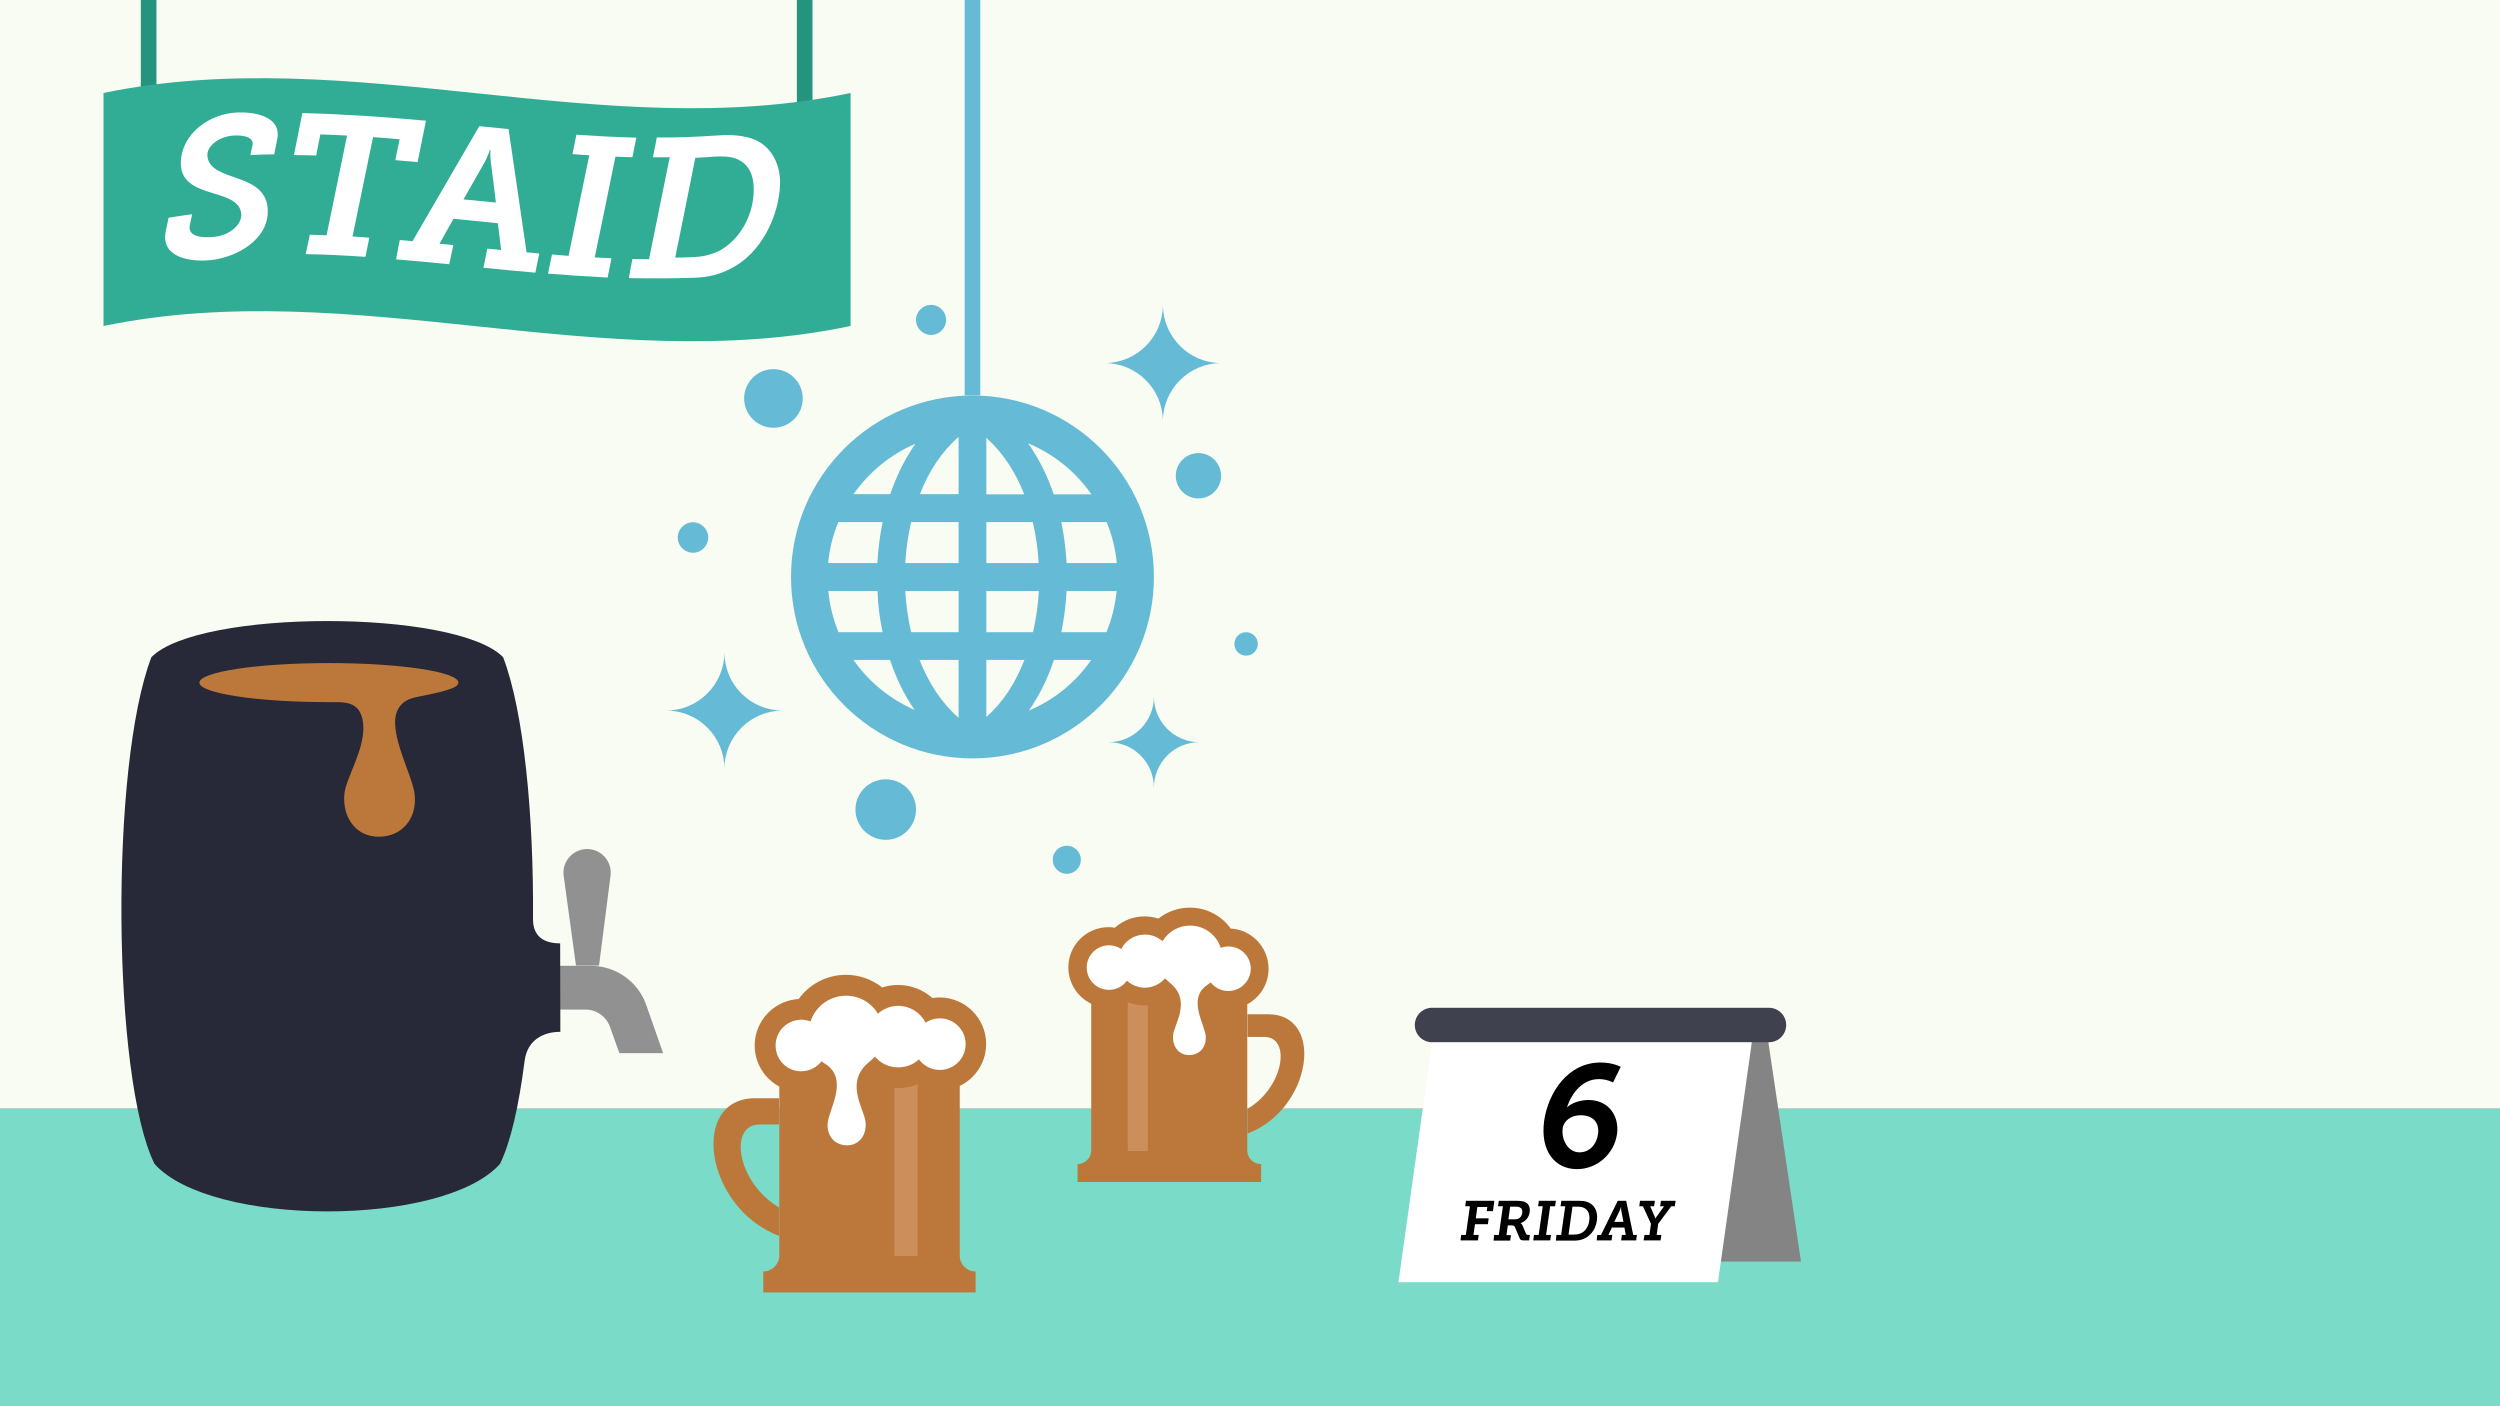 <?xml version="1.0" encoding="utf-8"?>
<!-- Generator: Adobe Illustrator 19.1.0, SVG Export Plug-In . SVG Version: 6.00 Build 0)  -->
<svg version="1.1" id="Layer_1" xmlns="http://www.w3.org/2000/svg" xmlns:xlink="http://www.w3.org/1999/xlink" x="0px" y="0px"
	 viewBox="0 0 1280 720" style="enable-background:new 0 0 1280 720;" xml:space="preserve">
<rect x="0" y="0" width="1280" height="720" fill="#333333" stroke="none"/>
<style type="text/css">
	.st0{fill:#F8FCF2;}
	.st1{fill:none;stroke:#25937E;stroke-width:8;stroke-miterlimit:10;}
	.st2{fill:#FC8738;}
	.st3{fill:none;stroke:#FC8738;stroke-width:8;stroke-miterlimit:10;stroke-dasharray:12.242;}
	.st4{fill:#D2F7E1;}
	.st5{fill:#F2D4B3;}
	.st6{fill:#79DBC8;}
	.st7{fill:#32AD95;}
	.st8{fill:#919191;}
	.st9{fill:#272938;}
	.st10{fill:#B59DCB;}
	.st11{fill:#424143;}
	.st12{fill:none;}
	.st13{opacity:0.21;clip-path:url(#SVGID_2_);fill:#081110;}
	.st14{fill:#E5E6E7;}
	.st15{fill:#705F9B;}
	.st16{fill:#A19C9B;}
	.st17{fill:#D9CFE5;}
	.st18{opacity:0.21;clip-path:url(#SVGID_4_);fill:#081110;}
	.st19{fill:#95C6C2;}
	.st20{fill:none;stroke:#80B7B2;stroke-width:4.772;stroke-miterlimit:10;}
	.st21{fill:none;stroke:#80B7B2;stroke-width:4.073;stroke-miterlimit:10;}
	.st22{fill:#FFFFFF;}
	.st23{fill:#5D5D5D;}
	.st24{fill:#BC783B;}
	.st25{fill:#CC8E5A;}
	.st26{fill:none;stroke:#65BBD6;stroke-width:8;stroke-miterlimit:10;}
	.st27{fill:#65BBD6;}
	.st28{fill:#848484;}
	.st29{fill:none;stroke:#3F414F;stroke-width:17.643;stroke-linecap:round;stroke-miterlimit:10;}
	.st30{fill:#F7F8F9;}
	.st31{fill:#D3D3D3;}
	.st32{fill:#E6E7E8;}
	.st33{fill:#A29D9C;}
	.st34{fill:#59595C;}
	.st35{fill:#3ACCB3;}
	.st36{opacity:0.24;}
	.st37{opacity:0.38;fill:#FFFFFF;}
	.st38{opacity:0.41;}
	.st39{fill:none;stroke:#FC8738;stroke-width:8;stroke-miterlimit:10;}
	.st40{fill:none;stroke:#FC8738;stroke-width:8;stroke-miterlimit:10;stroke-dasharray:12.569,12.569;}
	.st41{fill:none;stroke:#FC8738;stroke-width:8;stroke-miterlimit:10;stroke-dasharray:13.138,13.138;}
	.st42{fill:none;stroke:#2B9E90;stroke-width:8;stroke-miterlimit:10;}
	.st43{fill:none;stroke:#2B9E90;stroke-width:8;stroke-miterlimit:10;stroke-dasharray:13.138,13.138;}
	.st44{fill:#7BC7D9;}
	.st45{fill:#89C8DB;}
	.st46{fill:#A1D6E5;}
	.st47{fill:#B7E3F2;}
	.st48{fill:#A3CC39;}
	.st49{fill:#D8EDF7;}
	.st50{fill:#869190;}
	.st51{fill:#5C6060;}
	.st52{fill:#F88538;}
	.st53{clip-path:url(#SVGID_6_);}
	.st54{fill:#D3F2F4;}
	.st55{fill:#E5B5D8;}
	.st56{fill:#C185B3;}
	.st57{fill:none;stroke:#848484;stroke-width:4.513;stroke-miterlimit:10;}
	.st58{fill:none;stroke:#848484;stroke-width:4.173;stroke-miterlimit:10;}
	.st59{fill:#F5F5F6;}
	.st60{fill:none;stroke:#C7EFEF;stroke-width:16.037;stroke-linecap:round;stroke-miterlimit:10;}
	.st61{fill:none;stroke:#C7EFEF;stroke-width:8.019;stroke-linecap:round;stroke-miterlimit:10;}
	.st62{fill:none;stroke:#C7EFEF;stroke-width:9.164;stroke-linecap:round;stroke-miterlimit:10;}
	.st63{fill:none;stroke:#C7EFEF;stroke-width:13.746;stroke-linecap:round;stroke-miterlimit:10;}
	.st64{fill:none;stroke:#C7EFEF;stroke-width:5.728;stroke-linecap:round;stroke-miterlimit:10;}
	.st65{fill:none;stroke:#C7EFEF;stroke-width:10.31;stroke-linecap:round;stroke-miterlimit:10;}
	.st66{fill:#8E8B8B;}
	.st67{fill:#AAAAAA;}
	.st68{fill:#C1A6DD;}
	.st69{fill:#282828;}
	.st70{fill:#B56193;}
	.st71{fill:#F7F4F0;}
	.st72{fill:#8EBC71;}
	.st73{opacity:0.4;fill:#B2E293;}
	.st74{fill:#C66F34;}
	.st75{fill:#DB8952;}
	.st76{fill:#FFE7DE;}
	.st77{fill:#374C29;}
	.st78{opacity:0.65;fill:#B2E293;}
	.st79{fill:#B2E293;}
	.st80{fill:#7A637F;}
	.st81{clip-path:url(#SVGID_8_);}
	.st82{fill:#A5E5DF;}
	.st83{opacity:0.37;clip-path:url(#SVGID_10_);}
	.st84{fill:#231F20;}
</style>
<rect class="st0" width="1280" height="567.7"/>
<line class="st1" x1="76.1" y1="0" x2="76.1" y2="64.3"/>
<line class="st1" x1="412" y1="0" x2="412" y2="64.3"/>
<rect y="567.7" class="st6" width="1280" height="152.3"/>
<g>
	<path class="st7" d="M435.5,166.9c-127.3,26.9-254.8-26.4-382.5,0c0-39.8,0-79.5,0-119.3c127.6-26.4,255.2,26.9,382.5,0
		C435.5,87.4,435.5,127.2,435.5,166.9z"/>
</g>
<path class="st8" d="M339.5,539.2h-22.4l-4.7-13.2c-1.8-5.4-6.9-9.1-12.6-9.1h-15.6v-22.4h18.3c12.9,0,24.4,8.2,28.5,20.4
	L339.5,539.2z"/>
<path class="st9" d="M286.8,483c-8.8,0-14-3.9-13.9-12.6c0.4-52.3-4.6-106-15.3-133.9c-24-24.7-156-24.7-180.1,0
	c-21.4,56-20,215.8,1.6,259.4c28.9,32.4,148,32.5,176.9,0c5.5-11.2,9.7-30,12.6-52.7c1.4-10.9,9.7-14.9,18.3-14.9L286.8,483
	L286.8,483z"/>
<g>
	<g>
		<path class="st22" d="M86.3,111.5c4.8-0.8,7.3-1.2,12.1-1.8c-0.5,2.2-0.7,3.3-1.2,5.5c-1.3,5.9,5.9,6.7,12.2,6.1
			c8.7-0.8,14.7-6.7,14.1-12c-1.5-13.8-31.9-6.6-30.9-26.7c0.7-14.5,14.9-24.4,28.7-25c7.9-0.4,22.3,1.5,20.8,12.8
			c-0.7,3.4-1,5.1-1.7,8.6c-4.9,0.1-7.3,0.1-12.2,0.4c0.4-2,0.6-3,1.1-5c0.9-4.3-4.9-5.3-9.7-5c-7.5,0.5-14,5.4-13.4,10.7
			c1.6,13.7,30.8,7.5,30.9,28c0.1,15.1-16.7,23.9-29.5,25.1c-9.2,0.9-24.8-0.8-22.9-13.9C85.4,116.1,85.7,114.6,86.3,111.5z"/>
		<path class="st22" d="M158.6,120.2c3.5,0.1,5.2,0.1,8.6,0.3c3.5-17,7-34,10.5-51.1c-5.5-0.3-8.2-0.4-13.7-0.6
			c-0.8,4.3-1.3,6.5-2.1,10.8c-4.6-0.1-6.8-0.2-11.4-0.2c1.7-8.6,2.6-12.9,4.3-21.5c21.2,0.5,42.2,2,63.3,3.9
			c-1.7,8.5-2.6,12.7-4.3,21.2c-4.5-0.4-6.8-0.6-11.4-1c0.9-4.3,1.3-6.4,2.2-10.7c-5.4-0.5-8.2-0.7-13.6-1.1
			c-3.5,17-7,33.9-10.5,50.9c3.5,0.2,5.2,0.3,8.6,0.6c-0.8,3.9-1.2,5.9-2,9.8c-10.2-0.7-20.4-1.2-30.6-1.4
			C157.4,126.2,157.8,124.2,158.6,120.2z"/>
		<path class="st22" d="M204.7,122.9c2.6,0.2,3.9,0.3,6.5,0.6c11.4-19.7,22.8-39.3,34.2-58.9c6,0.6,9,0.9,15,1.5
			c3.1,21,6.1,42.1,9.2,63.1c2.6,0.2,3.9,0.4,6.5,0.6c-0.8,3.9-1.2,5.9-2,9.8c-10.6-0.9-16-1.5-26.6-2.5c0.8-3.9,1.2-5.9,2-9.8
			c2.8,0.3,4.3,0.4,7.1,0.7c-0.7-5.5-1-8.2-1.7-13.7c-9.1-0.9-13.6-1.4-22.7-2.3c-2.9,5.1-4.3,7.7-7.2,12.8c2.8,0.3,4.3,0.4,7.1,0.7
			c-0.8,3.9-1.3,5.9-2.1,9.8c-10.9-1.1-16.3-1.6-27.2-2.5C203.5,128.8,203.9,126.8,204.7,122.9z M253.9,103.7
			c-1-8.3-1.5-12.4-2.6-20.7c-0.4-3.6-0.2-6.3-0.2-6.3c-0.1,0-0.2,0-0.3,0c0,0-0.8,2.7-2.5,6.1c-4.4,7.7-6.6,11.6-11,19.3
			C243.9,102.7,247.3,103.1,253.9,103.7z"/>
		<path class="st22" d="M282.6,130.3c3.4,0.3,5.1,0.4,8.5,0.7c3.5-17.2,7.1-34.3,10.6-51.5c-3.5-0.2-5.2-0.3-8.6-0.6
			c0.8-4,1.2-6,2-9.9c10.2,0.7,20.5,1.2,30.7,1.5c-0.8,4-1.2,6-2,10c-3.5-0.1-5.2-0.1-8.7-0.3c-3.5,17.2-7,34.4-10.6,51.6
			c3.5,0.2,5.2,0.3,8.6,0.4c-0.8,4-1.2,5.9-2,9.9c-10.2-0.5-20.3-1.2-30.5-2C281.4,136.2,281.8,134.2,282.6,130.3z"/>
		<path class="st22" d="M323.8,132.6c3.4,0.1,5.1,0.1,8.5,0.1c3.5-17.4,7.1-34.8,10.6-52.2c-3.5,0-5.2,0.1-8.6,0c0.8-4,1.2-6,2-10.1
			c10,0.1,20.1-0.3,30.1-1c6.5-0.5,11.4-0.3,16.2,0.9c11.3,2.4,17.1,12.9,16.8,23.9c-0.5,16.6-9.9,35.9-25.6,43.5
			c-5.6,2.9-11.2,4.2-17.9,4.5c-11.4,0.4-22.6,0.4-33.9,0.2C322.6,138.5,323,136.6,323.8,132.6z M355.3,131.6
			c5.4-0.2,9.9-1.5,14.1-3.8c10.4-6.4,16.4-18.4,16.5-30.4c0.1-8.9-3.3-14.1-9.4-16.3c-3.1-1-6.6-1.2-10.9-0.9
			c-3.8,0.3-5.7,0.4-9.6,0.6c-3.4,17-6.8,34.1-10.3,51.1C349.6,131.9,351.5,131.8,355.3,131.6z"/>
	</g>
</g>
<path class="st9" d="M105,577.8c-7-31-17.6-121.4-3.4-195.8c7.8,1.8,11.8,2.6,19,3.3c-9.9,70.9-8.7,134.4,4.3,199.8
	C112.1,583.4,105,577.8,105,577.8z"/>
<path class="st8" d="M306.7,494.4h-11.8l-6.3-46c-1-7.2,4.7-13.7,12-13.7c7.3,0,12.9,6.4,12,13.6L306.7,494.4z"/>
<path class="st24" d="M638.6,589v-74.8c6.5-3.5,10.9-10.3,10.9-18.2c0-11-8.6-20-19.4-20.6c-4.5-6.3-12-10.7-20.9-10.7
	c-5.7,0-11.4,1.9-16.1,5.6c-2.3-0.7-4.6-1.1-7.1-1.1c-5.7,0-11.1,2.1-15.2,5.8c-1.1-0.2-2.1-0.3-3.2-0.3c-11.4,0-20.6,9.2-20.6,20.6
	c0,8.2,4.8,15.3,11.7,18.6V589c0,3.9-3.2,7-7,7v9.2h94v-9.2C641.8,596.1,638.6,592.9,638.6,589z"/>
<path class="st25" d="M587.7,589.3h-10.3v-76.2c0.7,0.4,5,2,10.3,1.6V589.3z"/>
<path class="st22" d="M628.9,507.4c-3.7,0-6.9-1.7-9-4.4c0,0-2.6,1.9-2.6,1.9c-8.9,6.9-0.7,19.3,0,25.3c0.6,5.7-3,10-8.5,10
	c-5.4,0-8.6-4.6-8.2-10c0.5-5.7,9.1-17.1-0.5-26c-1.4-1.3-2.2-1.9-3.6-3.3c-2.5,2.9-6.2,4.8-10.3,4.8c-3.5,0-6.8-1.4-9.2-3.6
	c-2.1,2.9-5.4,4.7-9.2,4.7c-6.3,0-11.4-5.1-11.4-11.4c0-6.3,5.1-11.4,11.4-11.4c2.3,0,4.5,0.7,6.3,1.9c2.2-4.4,6.8-7.4,12.1-7.4
	c3.5,0,6.6,1.3,9,3.4c2.9-4.8,8.1-8,14.1-8c7.4,0,13.6,4.8,15.7,11.4c1.3-0.5,2.6-0.7,4-0.7c6.3,0,11.4,5.1,11.4,11.4
	C640.3,502.3,635.2,507.4,628.9,507.4z"/>
<path class="st24" d="M638.7,580.4v-12.7c18.5-10.7,22.7-36.8,8.6-36.8h-8.6v-11.6h10.7C678.5,519.4,671.7,567.9,638.7,580.4z"/>
<path class="st24" d="M390.8,651v10.7h108.7V651c-4.5,0-8.1-3.6-8.1-8.1V556c8-3.9,13.5-12,13.5-21.5c0-13.1-10.7-23.8-23.8-23.8
	c-1.3,0-2.5,0.1-3.7,0.3c-4.7-4.2-10.9-6.7-17.5-6.7c-2.8,0-5.6,0.4-8.2,1.3c-5.4-4.3-12-6.5-18.6-6.5c-10.3,0-19,5.2-24.2,12.4
	c-12.5,0.7-22.5,11.1-22.5,23.8c0,9.1,5.1,17,12.6,21v86.5C399,647.3,395.3,651,390.8,651z"/>
<path class="st25" d="M457.9,557c6.1,0.5,11.1-1.4,11.9-1.9v88h-11.9V557z"/>
<path class="st22" d="M397.1,535.3c0-7.3,5.9-13.2,13.2-13.2c1.6,0,3.2,0.3,4.7,0.9c2.5-7.7,9.7-13.2,18.2-13.2
	c6.9,0,13,3.7,16.3,9.2c2.8-2.5,6.4-4,10.4-4c6.1,0,11.4,3.5,14,8.6c2.1-1.4,4.6-2.2,7.3-2.2c7.3,0,13.2,5.9,13.2,13.2
	s-5.9,13.2-13.2,13.2c-4.4,0-8.3-2.1-10.7-5.4c-2.8,2.6-6.5,4.1-10.6,4.1c-4.8,0-9.1-2.1-11.9-5.5c-1.7,1.7-2.6,2.3-4.2,3.8
	c-11.1,10.3-1.1,23.4-0.6,30c0.5,6.3-3.2,11.6-9.5,11.6c-6.5,0-10.6-5-9.9-11.6c0.7-6.9,10.2-21.3-0.1-29.3c0,0-3.1-2.1-3.1-2.1
	c-2.4,3.1-6.2,5.1-10.4,5.1C402.9,548.5,397.1,542.6,397.1,535.3z"/>
<path class="st24" d="M386.6,562.3h12.3v13.4H389c-16.4,0-11.5,30.1,9.9,42.5v14.6C360.8,618.4,352.9,562.3,386.6,562.3z"/>
<path class="st24" d="M212.8,357c-7.5,1.5-10.7,6.7-10.5,13.3c0.2,11.9,9.2,28.3,10,36.5c1.3,12.3-6.4,21.6-18.4,21.6
	c-11.7,0-18.6-9.9-17.6-21.6c0.7-8.7,11.1-23.6,9.6-36.6c-1.3-11.6-9.8-10.7-17.5-10.7c-36.6,0-66.3-4.5-66.3-10s29.7-10,66.3-10
	s66.3,4.5,66.3,10C234.7,352.5,226.1,354.3,212.8,357z"/>
<line class="st26" x1="497.9" y1="-5" x2="497.9" y2="202.5"/>
<g>
	<circle class="st27" cx="396" cy="204" r="15"/>
	<path id="globe-2-icon" class="st27" d="M497.9,202.5c-51.3,0-92.9,41.6-92.9,92.9c0,51.3,41.6,92.9,92.9,92.9
		c51.3,0,92.9-41.6,92.9-92.9C590.8,244.1,549.2,202.5,497.9,202.5z M558.8,253.1h-19.3c-3.2-9.5-7.6-18.3-13.1-26.1
		C539.5,232.4,550.8,241.6,558.8,253.1z M546.1,288.3c-0.4-7.1-1.3-14.1-2.7-21h23.2c2.7,6.6,4.5,13.6,5.2,21H546.1z M571.7,302.6
		c-0.7,7.4-2.5,14.5-5.2,21.1h-23.1c1.4-6.9,2.3-14,2.7-21.1H571.7z M505,253.1v-28.9c8.5,7.5,15,17.6,19.4,28.9L505,253.1
		L505,253.1z M528.8,267.3c1.6,6.9,2.6,14,3,21H505v-21H528.8z M490.8,223.7v29.3h-19.8C475.4,241.6,482,231.3,490.8,223.7z
		 M490.8,267.3v21h-27.3c0.4-7.1,1.4-14.1,3-21H490.8z M490.8,302.6v21.1h-24.3c-1.6-6.9-2.6-14-3-21.1H490.8z M490.8,337.9v29.6
		c-8.8-7.6-15.4-18-20-29.6H490.8z M505,367.1v-29.2h19.5C520.1,349.3,513.6,359.6,505,367.1z M505,323.7v-21.1h26.9
		c-0.4,7.1-1.4,14.2-3,21.1H505z M468.7,227.2c-5.4,7.7-9.7,16.5-12.9,25.8H437C444.9,241.8,455.8,232.7,468.7,227.2z M449.2,288.3
		H424c0.7-7.4,2.5-14.4,5.2-21h22.7C450.5,274.2,449.6,281.3,449.2,288.3z M451.9,323.7h-22.6c-2.7-6.6-4.5-13.7-5.2-21.1h25.2
		C449.5,309.7,450.4,316.8,451.9,323.7z M437,337.9h18.7c3.1,9.3,7.3,18,12.6,25.6C455.7,358,444.8,349.1,437,337.9z M526.8,363.8
		c5.4-7.8,9.7-16.5,12.8-25.9h19.1C550.8,349.3,539.7,358.4,526.8,363.8z"/>
	<path class="st27" d="M625.2,185.9c-16.4,0-29.8,13.4-29.8,29.8c0-16.4-13.3-29.8-29.8-29.8c16.4,0,29.8-13.4,29.8-29.8
		C595.5,172.5,608.8,185.9,625.2,185.9z"/>
	<path class="st27" d="M400.7,363.8c-16.4,0-29.8,13.4-29.8,29.8c0-16.4-13.3-29.8-29.8-29.8c16.4,0,29.8-13.4,29.8-29.8
		C370.9,350.5,384.2,363.8,400.7,363.8z"/>
	<path class="st27" d="M614.1,380c-12.9,0-23.3,10.5-23.3,23.3c0-12.9-10.4-23.3-23.3-23.3c12.9,0,23.3-10.5,23.3-23.3
		C590.8,369.5,601.2,380,614.1,380z"/>
	<circle class="st27" cx="354.8" cy="275.2" r="7.8"/>
	<circle class="st27" cx="613.6" cy="243.6" r="11.6"/>
	<circle class="st27" cx="453.5" cy="414.5" r="15.5"/>
	<circle class="st27" cx="476.7" cy="163.8" r="7.7"/>
	<circle class="st27" cx="638" cy="329.7" r="6"/>
	<circle class="st27" cx="546.2" cy="440.2" r="7.2"/>
</g>
<g>
	<polygon class="st28" points="922.1,645.9 758.4,645.9 741.2,530.3 904.9,530.3 	"/>
	<polygon class="st22" points="879.6,656.5 716,656.5 733.7,530.3 897.4,530.3 	"/>
	<g>
		<path d="M748.1,632.3h2.4l2.1-14.7h-2.4l0.4-2.8h14.5l-0.7,5.3h-3.2l0.3-2.1h-5.1l-0.8,5.8h6.6l-0.4,3h-6.6l-0.8,5.5h2.7l-0.4,2.8
			h-8.9L748.1,632.3z"/>
		<path d="M765,632.3h2.4l2.1-14.7H767l0.4-2.8h9c1.5,0,2.7,0.1,3.8,0.4c2.2,0.7,3.4,2.6,3,5.4c-0.4,2.8-2.2,4.8-4.6,5.6l0,0.1
			c0,0,0.6,0.3,0.9,1.1l1.8,4.2c0.2,0.5,0.6,0.7,1.3,0.7h0.7l-0.4,2.8h-2.4c-1.7,0-2.2-0.3-2.6-1.5l-2.2-5.2c-0.3-0.8-0.7-1-1.8-1
			h-1.9l-0.7,5h2.3l-0.4,2.8h-8.5L765,632.3z M775.7,624.3c2,0,3.4-1.2,3.7-3.3c0.2-1.3-0.2-2.3-1.2-2.8c-0.5-0.3-1.3-0.4-2.2-0.4
			h-2.8l-0.9,6.5H775.7z"/>
		<path d="M785.4,632.3h2.4l2.1-14.7h-2.4l0.4-2.8h8.7l-0.4,2.8h-2.5l-2.1,14.7h2.5l-0.4,2.8H785L785.4,632.3z"/>
		<path d="M796.9,632.3h2.4l2.1-14.7H799l0.4-2.8h8.8c1.6,0,2.9,0.1,4.2,0.5c3.8,1.2,5.9,4.7,5.2,9.7c-0.7,4.8-3.6,8.3-7.6,9.6
			c-1.4,0.5-2.9,0.6-4.6,0.6h-8.8L796.9,632.3z M805.6,632.1c1.3,0,2.3-0.1,3.4-0.5c2.5-0.9,4.2-3.3,4.7-6.6c0.5-3.4-0.7-5.8-3-6.7
			c-1-0.4-1.9-0.5-3.1-0.5h-2.5l-2,14.3H805.6z"/>
		<path d="M817.8,632.3h1.9l8.6-17.5h4.3l3.6,17.5h1.9l-0.4,2.8H830l0.4-2.8h2l-0.7-3.8h-6.4l-1.8,3.8h2l-0.4,2.8h-7.6L817.8,632.3z
			 M831.2,625.6l-1.1-5.8c-0.2-1-0.1-1.8-0.1-1.8h-0.1c0,0-0.2,0.8-0.6,1.8l-2.8,5.8H831.2z"/>
		<path d="M842,632.3h2.5l0.8-5.7l-4.1-9h-1.9l0.4-2.8h7.6l-0.4,2.8h-2l2.3,5.3c0.2,0.5,0.3,0.9,0.3,0.9h0.1c0,0,0.2-0.4,0.6-0.9
			l3.8-5.3H850l0.4-2.8h7.5l-0.4,2.8h-1.8l-6.7,9l-0.8,5.7h2.4l-0.4,2.8h-8.7L842,632.3z"/>
	</g>
	<g>
		<path d="M790.6,573.9c2.1-14.6,12.2-29.9,28.9-29.9c6.3,0,10.3,2.2,10.3,2.2l-3.9,8c0,0-3.1-1.7-7.3-1.7
			c-8.3,0-13.9,7.1-16.3,14.4h0.1c2.3-2.2,6.7-3.7,10.9-3.7c10.3,0,15.9,8.1,14.6,17.5c-1.4,9.9-10,17.9-20.5,17.9
			C796.2,598.6,788.5,589.4,790.6,573.9z M808.7,590c5.1,0,8.7-3.9,9.5-9.4c0.7-5.2-1.9-9.6-9-9.6c-4.7,0-8.6,2.8-9.1,6.7
			C799.3,583.3,802.7,590,808.7,590z"/>
	</g>
	<line class="st29" x1="733.2" y1="524.8" x2="905.7" y2="524.8"/>
</g>
</svg>

